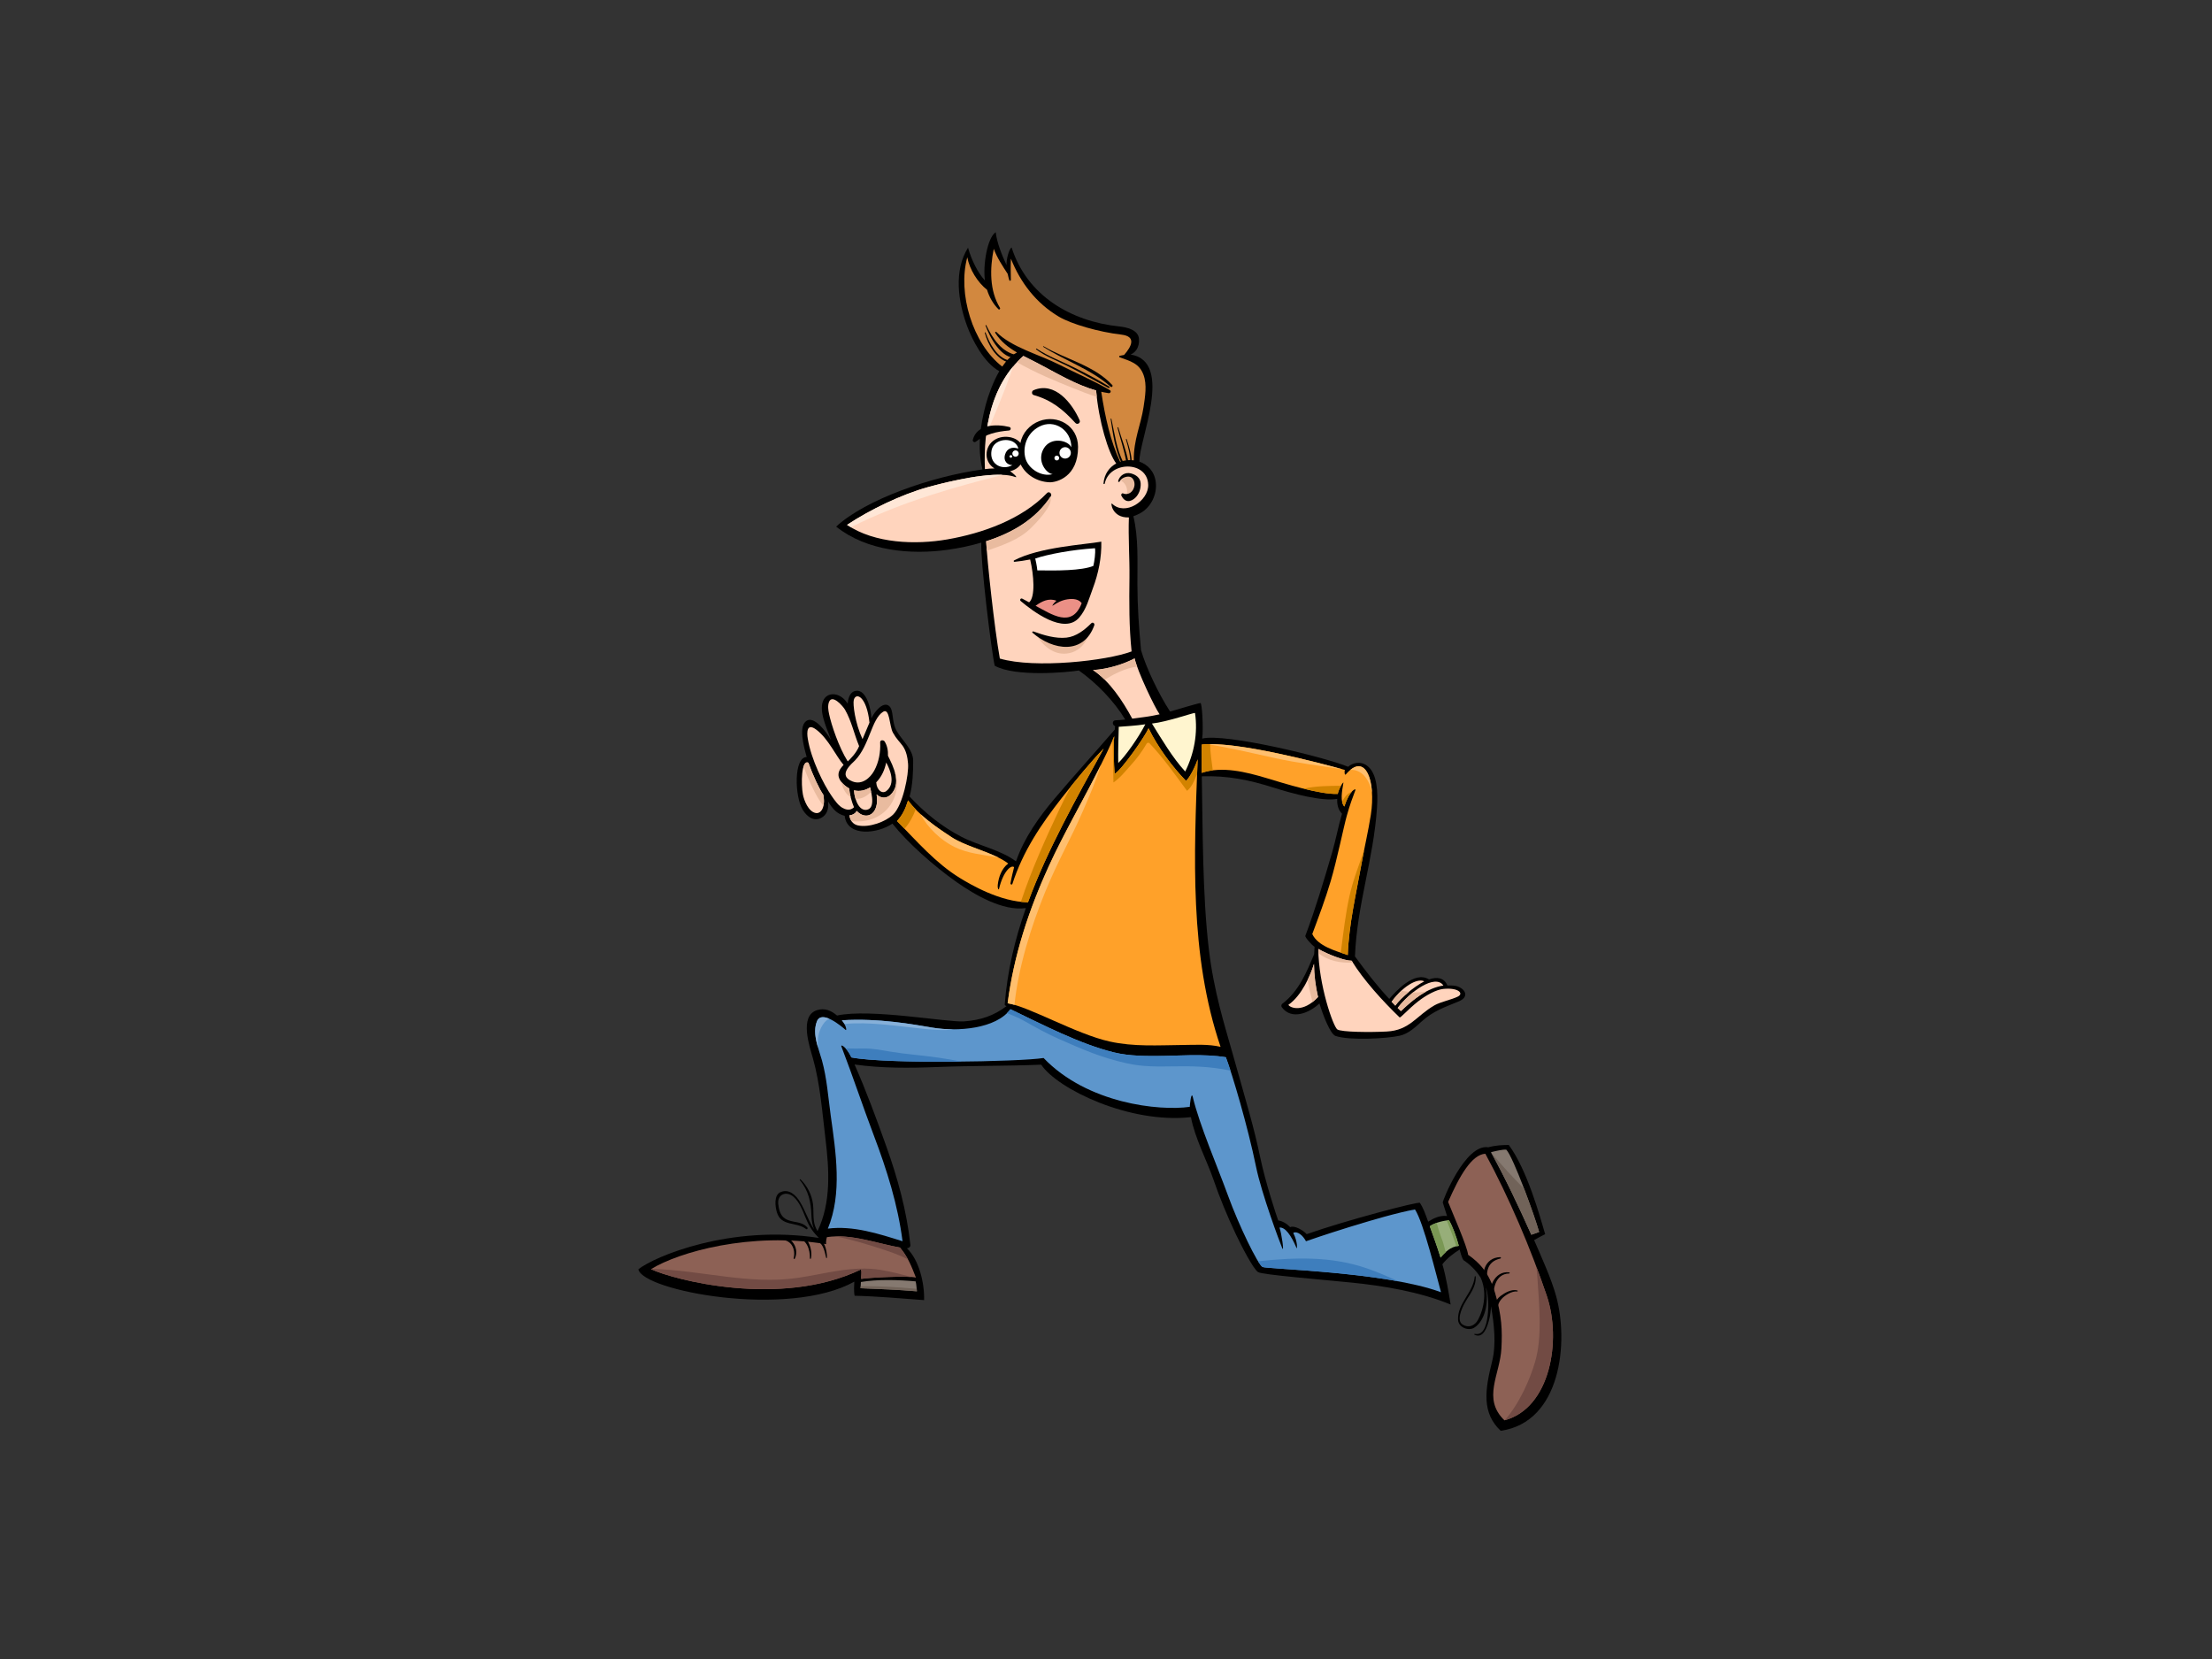 <?xml version="1.0" encoding="utf-8"?>
<!-- Generator: Adobe Illustrator 17.0.0, SVG Export Plug-In . SVG Version: 6.00 Build 0)  -->
<!DOCTYPE svg PUBLIC "-//W3C//DTD SVG 1.1//EN" "http://www.w3.org/Graphics/SVG/1.1/DTD/svg11.dtd">
<svg version="1.1" id="Layer_1" xmlns="http://www.w3.org/2000/svg" xmlns:xlink="http://www.w3.org/1999/xlink" x="0px" y="0px"
	 width="800px" height="600px" viewBox="0 0 800 600" enable-background="new 0 0 800 600" xml:space="preserve">
<rect x="0" y="0" width="800" height="600" fill="#333333" stroke="none"/>
<g>
	<path d="M562.809,468.802c-1.8-6.532-5.234-13.914-7.972-20.311c0.672-0.408,2.833-1.582,3.995-2.137
		c-1.911-6.491-6.48-23.209-13.154-32.255c-2.154,0-4.722,0.101-7.4,0.832c-8.332-1.404-16.635,19.432-16.477,19.988
		c0.172,0.608,1.329,4.284,1.547,4.874c-2.437-0.331-4.793,0.731-6.835,2.036c-1.125-3.129-1.847-5.099-2.973-6.798
		c-0.413-0.62-27.158,6.449-40.959,11.318c-1.375-1.545-4.636-3.276-5.955-2.52c-1.143-1.204-2.732-2.219-4.343-2.438
		c-0.566-1.446-4.638-13.825-6.508-22.802c-2.274-10.917-4.591-18.364-10.253-38.498c-2.495-8.905-6.532-21.426-8.361-37.047
		c-2.308-19.709-2.155-43.559-2.519-62.283c9.229-0.298,17.226,1.297,26.023,4.113c6.892,2.192,17.561,5.028,22.937,4.055
		c0.006,0,0.013-0.009,0.018-0.009c-0.1,2.023,0.33,3.953,1.734,5.378c-1.375,4.639-2.246,9.463-3.61,14.13
		c-3.022,10.286-5.879,19.97-9.65,30.019c-0.193,0.52,2.314,3.364,3.341,3.971c-0.065,0.88-0.111,1.771-0.147,2.669
		c-2.846,6.739-5.5,13.336-11.573,17.974c-0.319,0.242-0.388,0.856-0.166,1.169c3.458,4.779,9.861,2.248,13.639-1.322
		c1.346,4.402,3.942,11.112,5.842,11.761c5.017,1.706,18.525,0.956,23.197-0.083c3.15-0.703,5.629-3.081,7.943-5.17
		c4.213-3.823,8.338-5.138,13.413-7.252c4.556-1.882,1.711-5.435-1.936-5.712c-0.748-0.059-1.47-0.059-2.166-0.035
		c-1.199-2.88-3.758-3.187-6.656-2.201c-5.365-3.334-12.299,4.668-14.381,7.063c-4.585-4.922-8.351-9.843-12.404-15.373
		c0,0,0,0,0-0.006c0.736-18.853,6.728-35.02,7.972-53.808c0.366-5.394,0.164-12.378-3.571-15.149
		c-2.488-1.852-5.275-1.011-6.88,0.369c-8.32-3.47-44.458-12.24-52.774-10.195c0.496-3.891-0.069-12.917-0.62-12.852
		c-1.339,0.171-8.686,2.442-10.986,3.083c-4.114-6.285-8.775-16.086-10.515-22.235c-0.769-8.308-1.292-15.54-1.31-23.884
		c-0.026-8.079,0.448-16.615-1.458-24.531c0.907-0.307,1.8-0.705,2.619-1.168c3.779-2.151,5.931-6.669,5.507-10.929
		c-0.408-4.028-2.886-6.557-5.93-7.624c-0.383-7.297,12.688-36.203-3.197-38.752c1.592-0.649,3.304-2.478,3.027-5.721
		c-0.282-3.272-4.586-4.17-7.041-4.426c-17.472-1.808-33.441-11.05-39.035-28.603c-0.972,0.705-1.929,4.391-1.818,6.399
		c-1.581-3.321-3.558-8.287-3.901-11.882c-3.044,1.868-4.707,11.979-3.906,17.462c-2.654-2.844-4.902-7.542-6.122-11.862
		c-5.249,8.345-3.562,19.606-0.321,28.373c1.836,4.951,6.079,13.286,11.637,16.273c-2.225,3.802-4.053,8.898-4.915,12.162
		c-1.995,7.533-3.099,15.618-1.18,23.377c-18.241,2.494-42.245,10.816-52.917,20.683c11.094,8.863,26.992,10.268,40.494,8.358
		c3.95-0.557,8.014-1.398,12.009-2.572c-0.372,6.526,3.666,39.507,4.846,44.523c7.471,4.16,26.301,2.401,30.436,1.732
		c6.322,4.462,12.717,11.023,16.766,17.741c-1.122,0.133-2.396,0.213-3.518,0.269c-1.286,0.058-1.238,1.776-0.153,2.083
		c-0.058,0.263-0.051,1.16-0.1,1.254c-7.154,8.315-14.551,16.429-21.627,24.799c-5.908,6.984-11.165,14.402-14.111,22.894
		c-5.416-4.145-13.661-5.727-19.767-8.914c-7.11-3.703-13.279-8.707-18.72-14.549c1.17-4.14,1.323-9.403,1.299-12.974
		c-0.018-4.003-3.858-7.155-5.924-10.667c-2.066-3.52-0.886-7.775-2.944-9.225c-2.066-1.446-5.052,2.059-6.251,4.602
		c-0.005-2.858-1.699-10.66-5.658-9.96c-2.49,0.448-2.791,3.555-2.928,4.632c-2.342-3.886-6.825-4.483-8.583-1.57
		c-2.127,3.52,0.825,9.996,2.063,13.295c0.132,0.351,0.29,0.82,0.467,1.363c-1.805-3.138-6.167-8.859-8.928-6.793
		c-2.774,2.074-1.002,8.706,0.171,13.012c-4.709,0.035-4.39,14.248-1.421,19.102c1.415,2.313,3.823,4.302,6.561,2.971
		c2.284-1.112,2.897-3.499,2.591-6.006c1.645,2.658,3.097,4.436,6.037,5.221c0.006,0.065-0.011,0.127,0,0.193
		c1.067,7.559,12.008,6.214,17.244,2.603c5.31,6.697,14.786,15.247,23.361,21.249c6.283,4.397,16.53,10.511,24.908,9.3
		c-3.906,11.047-6.691,22.536-7.653,34.805c-0.024,0.259,0.124,0.413,0.301,0.472c0.013,0.006,0.016,0.023,0.035,0.029
		c0.106,0.048,0.213,0.101,0.319,0.148c-4.503,3.41-9.207,5.069-15.344,5.523c-5.889,0.431-33.942-4.75-45.957-2.118
		c-2.077-1.77-4.462-2.85-7.302-1.924c-6.466,2.118-2.577,13.312-1.446,17.307c2.656,9.401,3.378,19.456,4.557,29.146
		c1.346,11.13,2.131,23.079-2.873,33.436c-0.645-1.098-1.128-2.248-1.312-3.676c-0.271-1.995-0.065-4.055-0.318-6.067
		c-0.443-3.435-2.059-6.569-4.52-8.97c-0.142-0.142-0.388,0.083-0.266,0.242c3.181,3.789,4.055,7.967,4.214,12.811
		c0.065,1.948,0.348,3.564,0.998,5.076c-2.055-3.045-3.099-6.592-5.047-9.855c-1.473-2.496-4.017-4.975-7.073-3.676
		c-2.549,1.073-1.977,5.216-1.388,7.246c1.541,5.341,7.104,3.387,10.551,6.102c0.384,0.307,0.79-0.224,0.472-0.561
		c-2.385-2.544-5.217-1.451-8.03-3.192c-1.749-1.075-2.296-3.405-2.485-5.265c-0.374-3.699,3.075-4.792,5.57-2.595
		c2.048,1.811,3.217,4.785,4.197,7.245c1.06,2.686,2.379,5.029,4.377,7.005c0.161,0.26,0.367,0.49,0.62,0.615
		c-32.054-5.01-59.66,6.756-65.353,11.33c1.504,7.76,54.006,17.827,78.101,4.472c-0.053,0.779-0.224,3.741,0.116,5.092
		c7.69,0.16,17.463,1.01,25.122,1.582c0.171-6.025-1.76-14.493-6.214-18.742c0.679-0.036,1.333-0.472,1.251-1.239
		c-1.333-12.351-4.591-24.141-8.77-35.814c-3.504-9.802-7.18-19.816-11.416-29.422c9.83,1.375,19.709,1.315,29.746,0.915
		c12.575-0.496,25.187-0.342,37.751-0.85c5.906,8.805,31.989,21.456,54.159,18.966c1.388,7.524,5.86,15.915,8.18,22.69
		c2.289,6.674,5.015,13.213,8.024,19.585c1.9,4.043,6.419,12.842,8.119,13.797c1.705,0.956,22.378,2.626,33.52,3.742
		c11.883,1.186,24.989,3.381,36.073,7.966c-0.563-3.629-1.707-10.409-2.98-14.552c1.51-2.089,4.561-4.342,6.279-5.34
		c0.113,0.608,0.659,2.803,1.338,3.824c2.474,1.646,4.557,3.747,6.192,6.284c2.237,4.721,1.494,10.893-0.967,15.385
		c-1.11,2.036-3.289,2.956-5.423,1.716c-2.509-1.458-0.327-5.996,0.529-7.6c1.806-3.381,4.237-5.748,4.114-9.802
		c-0.006-0.207-0.33-0.219-0.355-0.012c-0.559,5.824-6.327,9.696-6.037,15.662c0.126,2.637,3.711,4.16,5.872,2.791
		c3.918-2.491,5.188-8.881,4.197-14.417c0.089,0.206,0.164,0.425,0.248,0.631c0.641,2.751,0.767,5.612,0.495,8.475
		c-0.248,2.702-0.998,8.385-4.762,7.57c-0.177-0.035-0.259,0.218-0.095,0.296c3.31,1.628,4.727-3.199,5.317-5.565
		c0.359-1.441,0.574-3.039,0.65-4.692c1.117,6.421,1.96,13.644,0.39,19.935c-2.585,10.302-3.8,18.576,3.11,25.078
		C564.572,514.359,567.406,485.443,562.809,468.802z"/>
	<path fill="#857970" d="M544.77,415.793c2.53,2.632,10.285,24.029,11.879,29.765c-0.355,0.147-2.061,0.732-2.828,1.009
		c-4.479-10.062-9.424-20.482-14.593-29.865C541.145,416.242,543.412,415.681,544.77,415.793z"/>
	<path fill="#FFD4BD" d="M465.961,363.409c4.851-3.352,8.037-10.759,9.265-14.818c0.027,3.973,0.553,8.15,1.458,11.992
		C471.182,366.454,466.509,364.459,465.961,363.409z"/>
	<path fill="#FFD4BD" d="M522.027,356.422c-5.932,0.949-10.878,4.974-15.371,9.253c-0.403-0.377-0.78-0.756-1.165-1.134
		C509.917,358.665,519.04,352.102,522.027,356.422z"/>
	<path fill="#FFD4BD" d="M515.092,354.935c-4.002,2.077-8.633,6.16-10.464,8.763c-0.453-0.46-0.896-0.926-1.338-1.399
		C508.266,355.572,513.327,353.813,515.092,354.935z"/>
	<path fill="#FFD4BD" d="M506.182,367.953c0.317,0.295,3.102-2.974,6.667-5.765c3.028-2.372,6.681-4.29,9.178-4.532
		c5.434-0.538,7.471,1.652,5.221,2.773c-2.237,1.115-6.29,1.924-8.42,3.145c-6.64,3.812-8.963,9.065-17.284,9.49
		c-6.19,0.325-16.348,0.219-17.858-0.738c-1.51-0.961-6.844-16.275-6.904-29.122c3.676,2.054,9.289,4.23,12.061,4.261
		C493.117,354.451,500.18,362.163,506.182,367.953z"/>
	<path fill="#FFA129" d="M434.65,269.263c12.639-1.34,43.314,6.86,51.732,9.191c-0.158,0.313-0.182,2.237,0.385,1.582
		c7.192-8.371,10.883,2.72,9.012,14.669c-0.88,5.672-2.39,12.163-3.399,17.82c-1.953,10.957-4.558,21.739-4.935,32.892
		c-4.325-1.493-10.847-3.24-12.841-7.612c2.301-6.178,4.78-12.758,6.644-19.077c2.324-7.835,4.709-19.695,5.837-23.7
		c1.121-4.004,2.124-6.642,3.133-9.321c0.242-0.639-2.011-0.176-4.024,5.979c-1.565-1.724-0.861-5.515-0.342-8.501
		c0.164-0.903-1.705,2.103-2.032,3.948c-6.503,0.263-19.142-3.732-25.915-5.765c-7.171-2.142-15.987-4.359-23.293-1.845
		C434.543,276.344,434.543,271.328,434.65,269.263z"/>
	<path fill="#FFBF6E" d="M493.318,280.484c1.65,1.773,2.406,3.927,2.88,6.185c-0.432-7.233-3.259-11.986-7.837-8.215
		C490.148,278.262,492.026,279.094,493.318,280.484z"/>
	<path fill="#FFBF6E" d="M461.216,274.194c8.077,1.773,16.167,2.756,24.305,4.024c-8.988-2.463-35.677-9.474-48.848-9.084
		C444.923,270.466,453.049,272.397,461.216,274.194z"/>
	<path fill="#FFF5CF" d="M432.192,257.841c1.081,7.297-0.306,14.7-3.545,21.188c-4.656-5.092-8.415-11.534-12.032-17.349
		C422.086,261.089,431.551,257.75,432.192,257.841z"/>
	<path fill="#D2883F" d="M349.834,93.057c0.832,4.408,3.723,9.051,7.144,11.749c0.815,2.62,2.142,5.042,4.138,7.037
		c0.324,0.321,0.743-0.177,0.535-0.514c-3.811-6.195-3.681-14.191-2.242-21.338c1.193,3.228,3.097,6.076,5.035,9.063
		c0.16,0.761,0.343,1.528,0.585,2.302c0.105,0.313,0.566,0.215,0.566-0.103c-0.06-2.603-0.102-5.137,0.018-7.689
		c3.463,8.689,9.165,16.106,17.342,20.966c4.486,2.655,14.381,5.535,22.567,6.482c5.511,0.635,3.789,4.211,1.022,7.362
		c-0.272,0.056-1.292,0.226-1.576,0.303c-0.237,0.06-0.288,0.452-0.035,0.544c3.794,1.36,7.081,2.144,8.627,6.32
		c1.339,3.596,0.566,8.001,0.024,11.678c-0.975,6.467-3.628,11.769-3.529,19.273c-1.663-0.222-3.387-0.06-4.955,0.504
		c-3.463-7.368-5.389-16.01-6.823-25.316c0.886,0.2,1.776,0.371,2.678,0.507c0.633,0.086,1.057-0.725,0.443-1.091
		c-5.982-3.497-12.328-6.176-18.512-9.318c-6.857-3.476-17.136-6.193-22.541-11.72c-0.208-0.22-0.566,0.087-0.406,0.334
		c2.105,3.248,4.832,5.328,7.871,7.09c-2.066,1.053-3.831,2.906-5.334,5.101C351.756,124.332,346.256,106.05,349.834,93.057z"/>
	<path fill="#FFD4BD" d="M361.605,238.176c-1.958-10.902-4.627-35.71-4.946-42.428c9.52-3.015,17.953-7.982,23.405-16.297
		c0.554-0.84-0.649-1.923-1.368-1.159c-9.112,9.548-23.411,14.599-36.104,16.792c-11.44,1.988-26.254,1.505-36.237-5.258
		c8.266-5.486,19.679-11,29.287-13.658c4.106-1.139,23.952-6.456,31.417-3.682c1.529,0.569-1.064-1.753-1.794-2.045
		c1.898-0.463,3.02-1.354,3.882-2.467c1.831,3.746,5.897,6.275,10.417,6.447c2.53,0.094,10.383-1.936,10.325-12.818
		c-0.035-7.671-7.445-11.784-13.975-9.333c-3.487,1.305-6.224,4.352-6.849,7.922c-0.674-0.761-1.534-1.39-2.596-1.759
		c-4.139-1.455-9.017,0.525-9.626,5.137c-0.33,2.508,0.915,4.694,2.822,5.843c-1.135-0.009-2.296,0.1-3.463,0.247
		c-0.62-14.661,2.406-30.8,13.901-40.933c1.57,0.814,3.186,1.596,4.833,2.452c6.928,3.591,13.921,7.922,21.487,10.031
		c0.938,11.059,4.408,22.638,7.27,26.404c-2.443,1.334-4.308,3.742-4.604,7.226c-0.023,0.263,0.403,0.307,0.454,0.051
		c1.654-8.209,15.468-8.386,15.716,0.428c0.164,5.892-8.433,11.412-13.089,6.818c-0.603-0.6-0.058,5.229,6.108,4.992
		c-0.272,7.212,0.29,14.493,0.206,21.72c-0.106,8.99-0.171,17.788,0.774,26.746C400.24,239.01,374.321,241.889,361.605,238.176z"/>
	<path fill="#FFE7D7" d="M366.393,132.564c-5.673,6.79-8.559,15.376-9.686,24.204C357.982,154.528,364.327,139.091,366.393,132.564z
		"/>
	<path fill="#FFE7D7" d="M362.651,171.73c-8.999-0.422-23.558,3.482-27.01,4.438c-9.608,2.657-21.021,8.172-29.287,13.658
		c0.446,0.301,0.92,0.578,1.391,0.861C326.6,181.143,346.852,175.769,362.651,171.73z"/>
	<path fill="#FFFFFF" d="M366.154,168.216c-1.969,1.119-4.308,0.926-5.811-0.206c-1.5-1.124-2.084-2.921-1.758-4.966
		c0.535-3.499,4.72-4.603,7.405-3.47c1.392,0.59,2.288,1.944,2.248,2.674c-2.029-0.75-4.071-0.16-4.744,2.129
		C362.746,166.885,364.549,168.272,366.154,168.216z"/>
	<path fill="#FFFFFF" d="M380.719,171.472c-4.114,1.119-8.859-1.973-9.868-5.765c-1.02-3.782,0.248-8.842,4.898-11.356
		c5.6-3.027,11.767,1.268,11.714,7.444c-1.144-2.594-7.412-3.989-10.003,0.452C374.847,166.726,378.423,171.307,380.719,171.472z"/>
	<path fill="#FFD4BD" d="M395.301,242.336c5.541-0.328,11.229-2.208,15.042-4.211c0.972,4.512,7.27,17.757,9.05,20.215
		c-3.249,0.735-6.565,1.163-9.895,1.575C406.075,253.607,401.379,246.369,395.301,242.336z"/>
	<path fill="#FFF5CF" d="M404.617,262.857c1.865-0.157,6.132-0.372,9.602-0.906c-2.519,4.91-7.199,11.522-9.795,13.994
		C404.351,271.898,404.494,266.902,404.617,262.857z"/>
	<path fill="#FFD4BD" d="M308.791,253.118c0.791-2.915,4.691-1.199,5.665,8.22c-0.862,1.983-1.641,4.007-2.514,5.986
		C309.221,261.488,308.389,254.592,308.791,253.118z"/>
	<path fill="#FFD4BD" d="M299.837,258.19c-0.287-1.355-0.529-2.987-0.016-4.303c1.175-3.042,5.181,1.682,5.787,2.771
		c2.451,4.341,3.218,8.622,5.105,13.179c-1.009,2.544-3.239,4.724-4.117,5.539C303.379,270.275,300.665,262.158,299.837,258.19z"/>
	<path fill="#FFD4BD" d="M294.993,294.035c-2.661-0.527-4.206-4.588-4.614-6.717c-0.703-3.707-0.608-12.741,1.989-11.458
		c1.499,4.241,3.979,9.625,5.388,11.542C298.641,291.926,296.93,294.419,294.993,294.035z"/>
	<path fill="#FFD4BD" d="M305.35,292.504c-2.024-0.806-3.471-3.051-4.651-4.744c-2.767-3.983-7.334-13.048-8.556-20.601
		c-0.388-2.342-0.372-5.883,3.133-3.233c4.343,3.3,7.052,9.498,9.821,12.72c-1.926,1.966-3.151,4.388,0.495,7.465
		c0.508,0.429,1.015,0.756,1.529,1.034c0.135,2.039,0.938,4.953,1.752,6.827C307.929,292.751,307.002,293.159,305.35,292.504z"/>
	<path fill="#FFD4BD" d="M323.006,294.606c-2.68,2.578-8.622,4.818-12.77,3.912c-1.923-0.421-2.856-2.066-3.033-3.646
		c1.363-0.087,2.33-0.922,2.638-1.585c3.428,3.649,8.343,1.277,7.199-5.968c1.629,1.536,3.623,1.409,4.922,0.22
		c4.367-3.992,1.098-10.367-0.82-14.2c0.089-1.859-0.266-3.656-1.188-5.152c-0.388-0.641-1.687-0.649-1.632,0.313
		c0.182,3.492-0.474,7.184-2.168,10.246c-1.455,2.63-4.377,5.229-7.831,3.877c-5.623-2.204-0.224-6.435,0.938-7.647
		c5.23-5.429,5.937-14.975,10.145-17.568c2.421-1.484,2.219,5.187,3.541,7.58c1.341,2.392,2.356,3.157,3.524,4.773
		c1.309,1.83,1.763,4.205,1.94,6.397C328.735,280,326.547,291.2,323.006,294.606z"/>
	<path fill="#FFD4BD" d="M313.965,292.731c-2.891,1.083-4.833-2.914-5.123-6.904c2.042,0.528,4.056,0.049,5.848-1.074
		C314.657,285.093,316.857,291.648,313.965,292.731z"/>
	<path fill="#FFD4BD" d="M316.897,282.942c1.937-2.001,3.023-4.403,3.613-7.175c1.534,2.752,3.436,7.709,0.052,10.326
		C319.076,287.238,317.087,285.822,316.897,282.942z"/>
	<path fill="#E9BB9F" d="M473.508,357.584c0.406,1.611,0.796,3.211,1.193,4.827c0.637-0.502,1.31-1.103,1.984-1.829
		c-0.906-3.842-1.431-8.019-1.458-11.992c-0.48,1.582-1.257,3.676-2.314,5.837C473.106,355.484,473.3,356.534,473.508,357.584z"/>
	<path fill="#E9BB9F" d="M512.944,358.9c-0.619,0.035-1.239,0.018-1.86-0.029c-2.118,1.682-4.117,3.712-5.594,5.67
		c0.385,0.378,0.762,0.757,1.165,1.134c2.843-2.703,5.869-5.305,9.21-7.093C514.897,358.723,513.924,358.848,512.944,358.9z"/>
	<path fill="#E9BB9F" d="M506.807,358.322c-1.144,1.062-2.337,2.384-3.516,3.977c0.442,0.473,0.885,0.939,1.338,1.399
		c0.999-1.404,2.815-3.251,4.91-4.975C508.625,358.612,507.716,358.459,506.807,358.322z"/>
	<path fill="#E9BB9F" d="M489.275,348.119c-0.142-0.218-0.3-0.437-0.432-0.654c-2.772-0.031-8.385-2.207-12.061-4.261
		c0,0.513,0.018,1.027,0.035,1.546C480.511,347.589,484.772,348.344,489.275,348.119z"/>
	<path fill="#E9BB9F" d="M388.266,140.442c2.754,1.106,5.549,2.196,8.398,3.107c-0.095-0.777-0.172-1.561-0.242-2.338
		c-7.566-2.109-14.559-6.441-21.487-10.031c-1.647-0.856-3.263-1.638-4.833-2.452c-0.82,0.72-1.583,1.483-2.308,2.26
		C374.304,134.742,381.291,137.642,388.266,140.442z"/>
	<path fill="#E9BB9F" d="M379.839,179.773c-5.454,8.114-13.784,13.003-23.181,15.975c0.044,0.867,0.119,2.044,0.231,3.454
		c5.771-2.051,11.692-3.953,16.106-8.365C374.376,189.457,381.254,182.538,379.839,179.773z"/>
	<path fill="#E9BB9F" d="M411.281,174.002c-0.82-1.083-2.124-1.718-3.381-2.151c-0.089-0.036-0.177-0.086-0.242-0.145
		c-0.898,0.472-1.718,1.319-2.213,2.154c2.011,1.004,2.69,3.662,1.858,5.783c2.449-0.484,4.436-3.054,4.1-5.527
		C411.363,174.082,411.315,174.052,411.281,174.002z"/>
	<path fill="#E9BB9F" d="M374.713,229.484c2.289,3.883,6.171,7.382,10.98,6.884c4.786-0.493,7.502-4.128,8.593-8.365
		c-2.155,2.115-5.17,3.239-8.196,3.682C381.936,232.298,378.511,230.537,374.713,229.484z"/>
	<path fill="#E9BB9F" d="M411.25,241.067c-0.424-1.159-0.743-2.178-0.907-2.942c-3.813,2.003-9.502,3.883-15.042,4.211
		c1.492,0.991,2.891,2.174,4.214,3.484C403.16,243.62,406.809,241.726,411.25,241.067z"/>
	<path fill="#E9BB9F" d="M295.961,288.799c0.562,0.955,1.18,1.831,1.834,2.664c0.255-1.069,0.279-2.423-0.04-4.061
		c-1.408-1.917-3.889-7.301-5.388-11.542c-0.809-0.398-1.379,0.207-1.753,1.331C292.085,281.21,293.848,285.252,295.961,288.799z"/>
	<path fill="#E9BB9F" d="M304.357,282.886c0.35,2.337,1.571,4.388,3.292,5.385c-0.269-1.104-0.471-2.207-0.529-3.127
		c-0.514-0.278-1.022-0.605-1.529-1.034C305.086,283.691,304.688,283.284,304.357,282.886z"/>
	<path fill="#E9BB9F" d="M317.865,295.063c5.624-3.323,7.932-10.439,5.653-16.181c0.928,3.034,1.057,6.27-1.557,8.656
		c-1.299,1.189-3.292,1.316-4.922-0.22c1.144,7.245-3.771,9.618-7.199,5.968c-0.308,0.663-1.275,1.498-2.638,1.585
		c0.089,0.731,0.337,1.466,0.756,2.091C311.392,297.349,314.928,296.806,317.865,295.063z"/>
	<path fill="#E9BB9F" d="M313.914,287.388c0.424-0.322,0.785-0.675,1.131-1.042c-0.182-0.861-0.364-1.496-0.354-1.593
		c-1.792,1.123-3.807,1.602-5.848,1.074c0.077,1.041,0.26,2.081,0.556,3.027C310.749,289.035,312.296,288.636,313.914,287.388z"/>
	<path fill="#FFA129" d="M347.101,317.504c-8.675-5.334-15.568-13.306-22.678-20.568c1.977-2.195,2.938-4.134,3.989-7.468
		c3.995,5.465,10.045,9.584,15.727,13.304c5.582,3.662,15.242,5.491,20.505,9.533c-2.412,1.799-3.47,4.945-3.776,7.601
		c-0.171,1.534,0.342,1.994,0.419,1.646c1.523-6.479,4.461-8.893,5.474-7.931c-0.177,0.707-1.033,4.084-1.309,5.876
		c-0.06,0.396,0.554,0.59,0.679,0.201c3.877-11.926,10.327-21.489,18.033-31.329c4.64-5.928,10.475-13.038,15-17.647
		c-9.866,17.889-20.46,36.808-27.38,55.598C361.713,326.185,351.113,319.971,347.101,317.504z"/>
	<path fill="#FFBF6E" d="M345.089,306.263c5.01,2.499,10.586,2.85,16.003,3.89c-5.358-2.679-12.468-4.438-16.953-7.38
		c-3.818-2.502-7.779-5.187-11.195-8.329C335.51,299.45,340.332,303.891,345.089,306.263z"/>
	<path fill="#FFA129" d="M379.243,313.433c7.318-16.027,16.807-30.954,23.735-47.15c-0.335,3.942-0.124,10.126,0.142,13.588
		c2.567-1.382,11.116-13.723,12.267-16.479c3.471,7.096,8.693,14.009,13.556,19.045c1.433-1.339,3.381-5.266,4.2-7.824
		c-1.309,34.814-2.996,70.774,8.293,103.991c-4.387-1.044-9.207-0.713-13.658-0.672c-8.962,0.089-17.684,0.696-26.523-1.269
		c-12.062-2.685-29.259-12.687-36.829-13.821C366.662,345.6,372.031,329.218,379.243,313.433z"/>
	<path fill="#FFBF6E" d="M378.005,322.58c4.561-11.18,9.152-18.931,13.566-29.093c2.503-5.764,4.78-10.979,6.62-16.929
		c-6.132,12.377-13.2,24.292-18.949,36.876c-7.212,15.785-12.582,32.167-14.817,49.409c0.732,0.113,1.568,0.325,2.472,0.585
		C368.251,349.971,372.918,335.054,378.005,322.58z"/>
	<path fill="#D28300" d="M437.639,269.121c-1.073,0-2.087,0.041-2.989,0.142c-0.106,2.065-0.106,7.081-0.037,10.258
		c1.288-0.441,2.632-0.735,4.001-0.91C438.195,275.482,437.741,272.29,437.639,269.121z"/>
	<path fill="#D28300" d="M488.036,324.155c-1.405,6.438-2.155,12.828-2.991,19.35c-0.047,0.353-0.089,0.707-0.135,1.056
		c0.89,0.295,1.752,0.584,2.537,0.856c0.377-11.153,2.981-21.935,4.935-32.892c0.293-1.645,0.63-3.361,0.978-5.102
		C491.481,312.973,489.286,318.413,488.036,324.155z"/>
	<path fill="#D28300" d="M485.411,289.982c0.147,0.67,0.388,1.259,0.785,1.703c0.949-2.907,1.945-4.533,2.719-5.386
		C487.327,286.981,486.147,288.365,485.411,289.982z"/>
	<path fill="#D28300" d="M483.822,287.131c0.16-0.897,0.679-2.064,1.159-2.935c-4.28,0.009-9.094,0.05-13.508,1.042
		C476.115,286.391,480.689,287.262,483.822,287.131z"/>
	<path fill="#D28300" d="M331.172,292.71c-0.985-1.032-1.923-2.103-2.761-3.242c-1.051,3.334-2.011,5.273-3.989,7.468
		c0.896,0.918,1.8,1.852,2.703,2.791C328.913,297.726,330.241,295.275,331.172,292.71z"/>
	<path fill="#D28300" d="M383.327,292.304c-5.192,11.015-10.274,22.251-14.109,33.846c0.856,0.089,1.711,0.153,2.567,0.172
		c6.92-18.79,17.514-37.709,27.38-55.598c-3.492,3.556-7.76,8.607-11.666,13.446C386.016,286.819,384.639,289.513,383.327,292.304z"
		/>
	<path fill="#D28300" d="M402.404,267.545c0.071,5.143,0.255,10.289,0.29,15.441c2.408-1.606,4.283-4.048,6.208-6.158
		c2.219-2.429,4.143-5.022,5.784-7.872c0.211-0.371,0.761-0.457,1.062-0.136c5.033,5.308,9.224,11.307,13.555,17.187
		c1.581-1.263,2.608-3.47,3.288-5.281c0.069-0.186,0.198-0.307,0.342-0.378c0.071-1.914,0.14-3.827,0.211-5.736
		c-0.819,2.558-2.767,6.485-4.2,7.824c-4.864-5.036-10.085-11.95-13.556-19.045c-1.151,2.756-9.7,15.097-12.267,16.479
		c-0.266-3.462-0.477-9.646-0.142-13.588C402.801,266.705,402.599,267.117,402.404,267.545z"/>
	<path fill="#857970" d="M331.615,467.014c-6.68-0.566-13.685-0.844-20.383-1.098c0.037-0.46,0.089-1.793,0.119-2.265
		c5.884-1.016,13.797-0.791,19.8-0.225C331.431,464.401,331.48,465.906,331.615,467.014z"/>
	<path fill="#716359" d="M539.275,416.796c5.165,9.366,10.087,19.745,14.546,29.771c0.767-0.277,2.474-0.862,2.828-1.009
		c-0.786-2.809-3.035-9.354-5.423-15.62C547.07,425.712,543.016,421.393,539.275,416.796z"/>
	<path fill="#716359" d="M311.281,465.209c-0.018,0.289-0.029,0.554-0.048,0.707c6.698,0.254,13.703,0.532,20.383,1.098
		c-0.034-0.283-0.064-0.59-0.095-0.902C324.782,465.557,318.043,465.019,311.281,465.209z"/>
	<path fill="#8D6155" d="M331.261,462.069c-2.595-0.738-16.357-0.071-19.796,0.46c-0.131-0.986,0.337-2.384-0.113-3.399
		c-29.192,14.027-68.004,3.617-75.923-0.118c10.072-6.22,36.091-13.572,63.36-9.046c-0.106-0.507,0-1.587,0.266-2.537
		c8.615-1.329,18.109,2.271,26.436,3.776C328.436,454.717,329.662,458.003,331.261,462.069z"/>
	<path fill="#5D96CC" d="M456.632,458.221c-1.7-0.79-8.719-15.377-12.452-25.68c-3.731-10.299-10.357-25.594-12.781-35.756
		c-0.566-2.371-1.091,2.815-1.098,3.517c-11.007,1.576-37.037-1.139-52.873-17.662c-8.599,1.363-56.798,2.266-69.505-0.206
		c-1.887-3.977-3.971-4.881-3.629-3.989c4.345,11.33,7.726,21.633,11.751,32.249c4.69,12.375,8.689,25.063,10.372,38.216
		c-8.698-2.727-17.874-5.718-27.014-4.562c5.265-12.764,2.873-27.676,1.031-40.935c-0.92-6.662-1.37-13.413-3.162-19.899
		c-1.221-4.39-3.594-9.559-1.829-14.109c1.658-4.296,8.799,1.665,10.362,3.057c0.543,0.484,0.202-1.759-1.339-3.458
		c13.447-0.838,25.799,1.493,32.792,2.667c8.97,1.505,22.966,0.449,28.172-6.68c11.661,5.576,24.873,12.504,37.324,15.597
		c5.814,1.44,12.056,1.357,17.987,1.305c4.804-0.035,14.612-0.832,22.602,0.467c2.314,6.054,7.95,25.091,10.905,39.548
		c2.042,9.955,8.62,27.446,9.465,29.446c0.838,2.007-0.224-5.375-0.973-7.388c2.048-0.218,4.184,2.715,6.196,7.448
		c0.166,0.377,0.477-2.125-1.222-5.524c1.476-0.79,3.505,0.909,4.609,3.022c1.051-0.419,27.126-9.283,39.414-11.507
		c3.133,4.738,7.853,24.336,9.418,29.953C501.273,459.957,458.325,459.012,456.632,458.221z"/>
	<path fill="#86B0D9" d="M296.988,371.629c0.719-1.404,1.758-2.75,2.957-3.169c-1.931-0.844-3.765-0.967-4.503,0.944
		c-1.186,3.051-0.503,6.374,0.437,9.561C295.62,376.509,295.726,374.079,296.988,371.629z"/>
	<path fill="#86B0D9" d="M333.037,371.977c3.913,0.39,8.085,0.868,12.045,0.278c-2.785,0.017-5.476-0.196-7.824-0.585
		c-6.993-1.174-19.345-3.505-32.792-2.667c0.388,0.431,0.703,0.891,0.944,1.334C314.515,369.463,323.991,371.08,333.037,371.977z"/>
	<path fill="#3E7EBD" d="M322.038,380.339c-3.12-0.519-6.272-1.168-9.447-1.144c-2.259,0.012-4.509,0.065-6.768-0.035
		c0.632,0.697,1.381,1.759,2.1,3.275c6.868,1.339,24.118,1.681,39.881,1.51c-2.851-0.555-5.719-1.038-8.58-1.452
		C333.51,381.661,327.722,381.289,322.038,380.339z"/>
	<path fill="#3E7EBD" d="M494.215,458.67c-12.918-4.408-25.936-3.924-39.219-2.508c0.72,1.157,1.281,1.893,1.636,2.059
		c1.326,0.62,27.975,1.334,49.019,5.176C501.898,461.657,498.115,460.009,494.215,458.67z"/>
	<path fill="#3E7EBD" d="M370.381,369.216c4.084,2.313,8.201,4.597,12.496,6.503c8.635,3.812,15.339,6.769,24.592,8.835
		c11.937,2.679,21.614-0.608,37.543,2.644c-0.656-2.013-1.223-3.671-1.671-4.839c-7.99-1.299-17.798-0.502-22.602-0.467
		c-5.931,0.052-12.172,0.135-17.987-1.305c-12.451-3.093-25.662-10.021-37.324-15.597c-0.366,0.502-0.785,0.962-1.228,1.405
		C366.291,367.256,368.397,368.101,370.381,369.216z"/>
	<path fill="#97AE79" d="M521.01,454.834c-1.315-4.19-2.437-7.205-3.906-11.336c1.868-1.457,6.056-2.248,6.964-2.129
		c1.122,1.805,2.662,5.86,3.542,9.205C524.517,450.869,522.475,453.023,521.01,454.834z"/>
	<path fill="#7A9854" d="M521.849,449.158c-0.873-2.255-1.647-4.55-2.248-6.893c-0.957,0.325-1.865,0.732-2.498,1.233
		c1.47,4.131,2.591,7.146,3.906,11.336c0.527-0.661,1.17-1.334,1.868-1.971C522.546,451.624,522.209,450.391,521.849,449.158z"/>
	<path fill="#7A9854" d="M526.711,450.721c0.284-0.07,0.583-0.123,0.898-0.147c-0.88-3.346-2.421-7.4-3.542-9.205
		c-0.164-0.024-0.464,0-0.814,0.035C524.47,444.496,525.685,447.576,526.711,450.721z"/>
	<path fill="#8D6155" d="M543.009,487.65c0.337-6.461,0.16-11.772-2.301-20.064c-2.164-7.317-5.692-10.981-9.748-13.773
		c-0.293-3.01-5.771-15.389-7.233-19.125c4.177-9.501,8.538-17.101,13.466-17.427c8.532,15.709,16.504,34.463,22.228,51.405
		c5.405,16.034,1.305,40.612-15.319,45.02C535.942,505.796,542.527,497.158,543.009,487.65z"/>
	<path fill="#724B44" d="M319.672,451.985c3.068,1.003,5.9,2.059,8.704,3.475c-0.773-1.429-1.689-2.821-2.886-4.255
		c-7.321-1.316-15.548-4.261-23.29-4.048C308.235,448.32,314.218,450.196,319.672,451.985z"/>
	<path fill="#724B44" d="M318.428,459.266c-10.258-1.635-19.835,1.422-29.907,2.892c-17.78,2.591-35.183-2.839-52.891-3.259
		c-0.065,0.043-0.137,0.078-0.201,0.113c7.919,3.736,46.732,14.145,75.923,0.118c0.45,1.015-0.018,2.413,0.113,3.399
		c2.944-0.46,13.389-1.003,17.998-0.696C325.814,460.83,322.17,459.862,318.428,459.266z"/>
	<path fill="#724B44" d="M559.421,468.666c-1.156-3.404-2.421-6.892-3.736-10.415c0.142,1.339,0.248,2.673,0.343,3.989
		c0.608,9.478,1.852,21.037-0.82,30.22c-1.824,6.254-5.571,15.018-10.994,21.189C560.738,509.159,564.813,484.665,559.421,468.666z"
		/>
	<path d="M398.304,195.898c-6.19,1.103-22.323,1.93-31.564,6.789c-0.245,0.126-0.108,0.533,0.164,0.505
		c1.887-0.171,3.776-0.489,5.665-0.847c1.322,5.571,1.953,13.537-0.366,15.497c-0.927-0.504-1.758-0.962-2.467-1.319
		c-0.603-0.304-1.067,0.452-0.559,0.877c4.193,3.529,15.601,12.327,21.131,5.956c2.603-2.991,3.576-6.954,4.951-10.616
		C397.265,207.396,398.44,201.589,398.304,195.898z"/>
	<path fill="#FFFFFF" d="M396.031,198.276c0.226,1.811-0.229,4.744-0.606,6.4c-4.292,1.728-13.094,1.728-20.259,1.607
		c-0.171-1.758-0.59-3.561-0.756-4.287C378.937,200.462,387.67,198.804,396.031,198.276z"/>
	<path fill="#EB9086" d="M374.523,219.089c2.29-1.632,4.762-2.901,7.571-1.817c-0.561,0.392-2.101,2.236-1.234,1.681
		c1.584-1.006,3.046-1.873,5.194-2.201c2.148-0.328,4.179-0.03,5.157,1.401C387.67,227.409,380.282,222.124,374.523,219.089z"/>
	<path d="M394.674,225.415c-2.437,2.437-5.463,4.818-8.993,5.196c-3.906,0.418-8.327-0.901-11.943-2.24
		c-0.288-0.1-0.572,0.242-0.313,0.473c7.441,6.487,18.505,8.013,22.336-2.679C396.003,225.48,395.243,224.851,394.674,225.415z"/>
	<path d="M365.045,154.421c-4.644-1.132-11.742-1.062-13.224,4.668c-0.142,0.535,0.543,1.048,1.002,0.706
		c3.749-2.809,7.462-3.697,12.093-4.099C365.64,155.635,365.772,154.599,365.045,154.421z"/>
	<path d="M390.467,152.008c-2.738-6.222-8.954-14.16-16.694-10.875c-0.727,0.307-0.714,1.51,0.071,1.74
		c6.408,1.794,10.628,5.213,15.082,10.096C389.618,153.731,390.891,152.982,390.467,152.008z"/>
	<path d="M412.531,174.751c-0.147-2.01-1.74-3.066-3.5-3.536c-2.111-0.556-4.117,0.741-4.643,2.771
		c-0.077,0.313,0.379,0.457,0.519,0.186c0.59-1.139,1.929-1.803,3.186-1.809c1.695-0.014,2.383,1.839,2.203,3.249
		c-0.277,2.024-2.014,3.682-4.097,2.841c-0.479-0.186-0.836,0.407-0.643,0.8c0.49,0.998,1.328,1.974,2.52,1.974
		c0.927,0,1.823-0.558,2.483-1.163C411.972,178.731,412.668,176.66,412.531,174.751z"/>
	<path d="M294.993,447.901c-0.408,0-0.672,0.625-0.193,0.767c1.47,0.436,2.29,1.103,2.92,2.512c0.519,1.164,0.778,2.461,1.062,3.695
		c0.047,0.189,0.325,0.113,0.325-0.065C299.06,452.303,298.28,447.871,294.993,447.901z"/>
	<path d="M287.829,447.287c-0.354,0.136-0.271,0.703,0.129,0.666c3.689-0.347,5.081,4.109,4.952,7.129
		c-0.013,0.249,0.318,0.301,0.379,0.053C294.044,452.055,292.073,445.705,287.829,447.287z"/>
	<path d="M286.485,449.01c-1.434-1.664-3.807-2.018-5.86-1.653c-0.52,0.094-0.432,0.915,0.087,0.915
		c1.541,0,3.004-0.012,4.361,0.796c1.96,1.151,2.514,3.913,1.964,5.96c-0.076,0.295,0.308,0.437,0.437,0.159
		C288.45,453.071,287.971,450.739,286.485,449.01z"/>
	<path d="M548.753,466.708c-2.066-0.567-4.445,0.808-6.043,1.994c-2.353,1.746-2.873,4.614-2.284,7.329
		c0.135,0.637,1.033,0.348,1.046-0.218c0.052-2.219-0.042-4.125,1.499-5.93c1.138-1.351,3.863-3.056,5.727-2.803
		C548.943,467.114,548.983,466.773,548.753,466.708z"/>
	<path d="M545.831,460.169c-5.352-0.685-8.03,5.947-6.532,10.357c0.164,0.489,1.009,0.454,0.949-0.124
		c-0.443-4.043,0.466-9.714,5.576-9.826C546.061,460.57,546.055,460.205,545.831,460.169z"/>
	<path d="M542.603,454.663c-5.642,0.107-7.423,6.173-5.062,10.635c0.205,0.384,0.896,0.26,0.773-0.213
		c-1.104-4.384-0.804-8.786,4.325-9.92C542.909,455.112,542.906,454.663,542.603,454.663z"/>
	<path fill="#FFFFFF" d="M385.228,161.724c-1.141,0-2.061,0.927-2.061,2.068c0,1.134,0.92,2.056,2.061,2.056
		c1.131,0,2.06-0.922,2.06-2.056C387.288,162.651,386.36,161.724,385.228,161.724z"/>
	<circle fill="#FFFFFF" cx="382.205" cy="165.658" r="0.861"/>
	<path fill="#FFFFFF" d="M367.282,162.878c-0.643,0-1.156,0.521-1.156,1.157c0,0.634,0.513,1.153,1.156,1.153
		c0.632,0,1.149-0.519,1.149-1.153C368.431,163.4,367.914,162.878,367.282,162.878z"/>
	<path fill="#FFFFFF" d="M365.595,164.595c-0.272,0-0.484,0.215-0.484,0.487c0,0.263,0.211,0.475,0.484,0.475
		c0.259,0,0.477-0.213,0.477-0.475C366.072,164.81,365.854,164.595,365.595,164.595z"/>
	<path d="M367.759,128.445c-5.628-1.132-8.68-5.936-11.063-10.822c-0.071-0.155-0.324-0.035-0.266,0.121
		c1.486,4.11,5.802,12.411,11.296,11.584C368.156,129.266,368.202,128.537,367.759,128.445z"/>
	<path d="M364.916,130.36c-4.385-0.982-7.046-6.211-8.473-10.073c-0.065-0.172-0.319-0.095-0.279,0.085
		c1.098,4.21,4.108,9.534,8.627,10.707C365.251,131.201,365.374,130.469,364.916,130.36z"/>
	<path d="M406.324,167.369c-2.508-4.924-3.21-10.56-4.372-15.898c-0.031-0.147-0.284-0.112-0.266,0.044
		c0.849,5.485,1.568,11.1,4.019,16.152C405.922,168.124,406.554,167.818,406.324,167.369z"/>
	<path d="M404.464,154.622c-0.045-0.194-0.335-0.1-0.29,0.092c1.052,4.169,2.474,8.237,3.2,12.489
		c0.076,0.472,0.832,0.392,0.736-0.077C407.316,162.837,405.65,158.803,404.464,154.622z"/>
	<path d="M407.481,158.839c-0.06-0.171-0.308-0.092-0.266,0.071c0.82,2.879,1.639,5.751,1.594,8.766
		c-0.013,0.327,0.495,0.354,0.501,0.027C409.374,164.645,408.39,161.719,407.481,158.839z"/>
	<path d="M401.184,139.831c-4.077-2.543-8.369-4.739-12.659-6.898c-4.479-2.258-9.383-4.009-13.566-6.81
		c-0.171-0.116-0.39,0.121-0.213,0.257c3.405,2.519,7.37,4.003,11.129,5.889c5.08,2.553,9.996,5.367,15.012,8.032
		C401.202,140.466,401.491,140.023,401.184,139.831z"/>
	<path d="M402.282,139.268c-6.646-7.167-16.689-9.206-24.868-14.036c-0.131-0.072-0.235,0.121-0.118,0.198
		c8.021,5.137,17.197,8.052,24.413,14.452C402.063,140.2,402.606,139.616,402.282,139.268z"/>
</g>
</svg>

